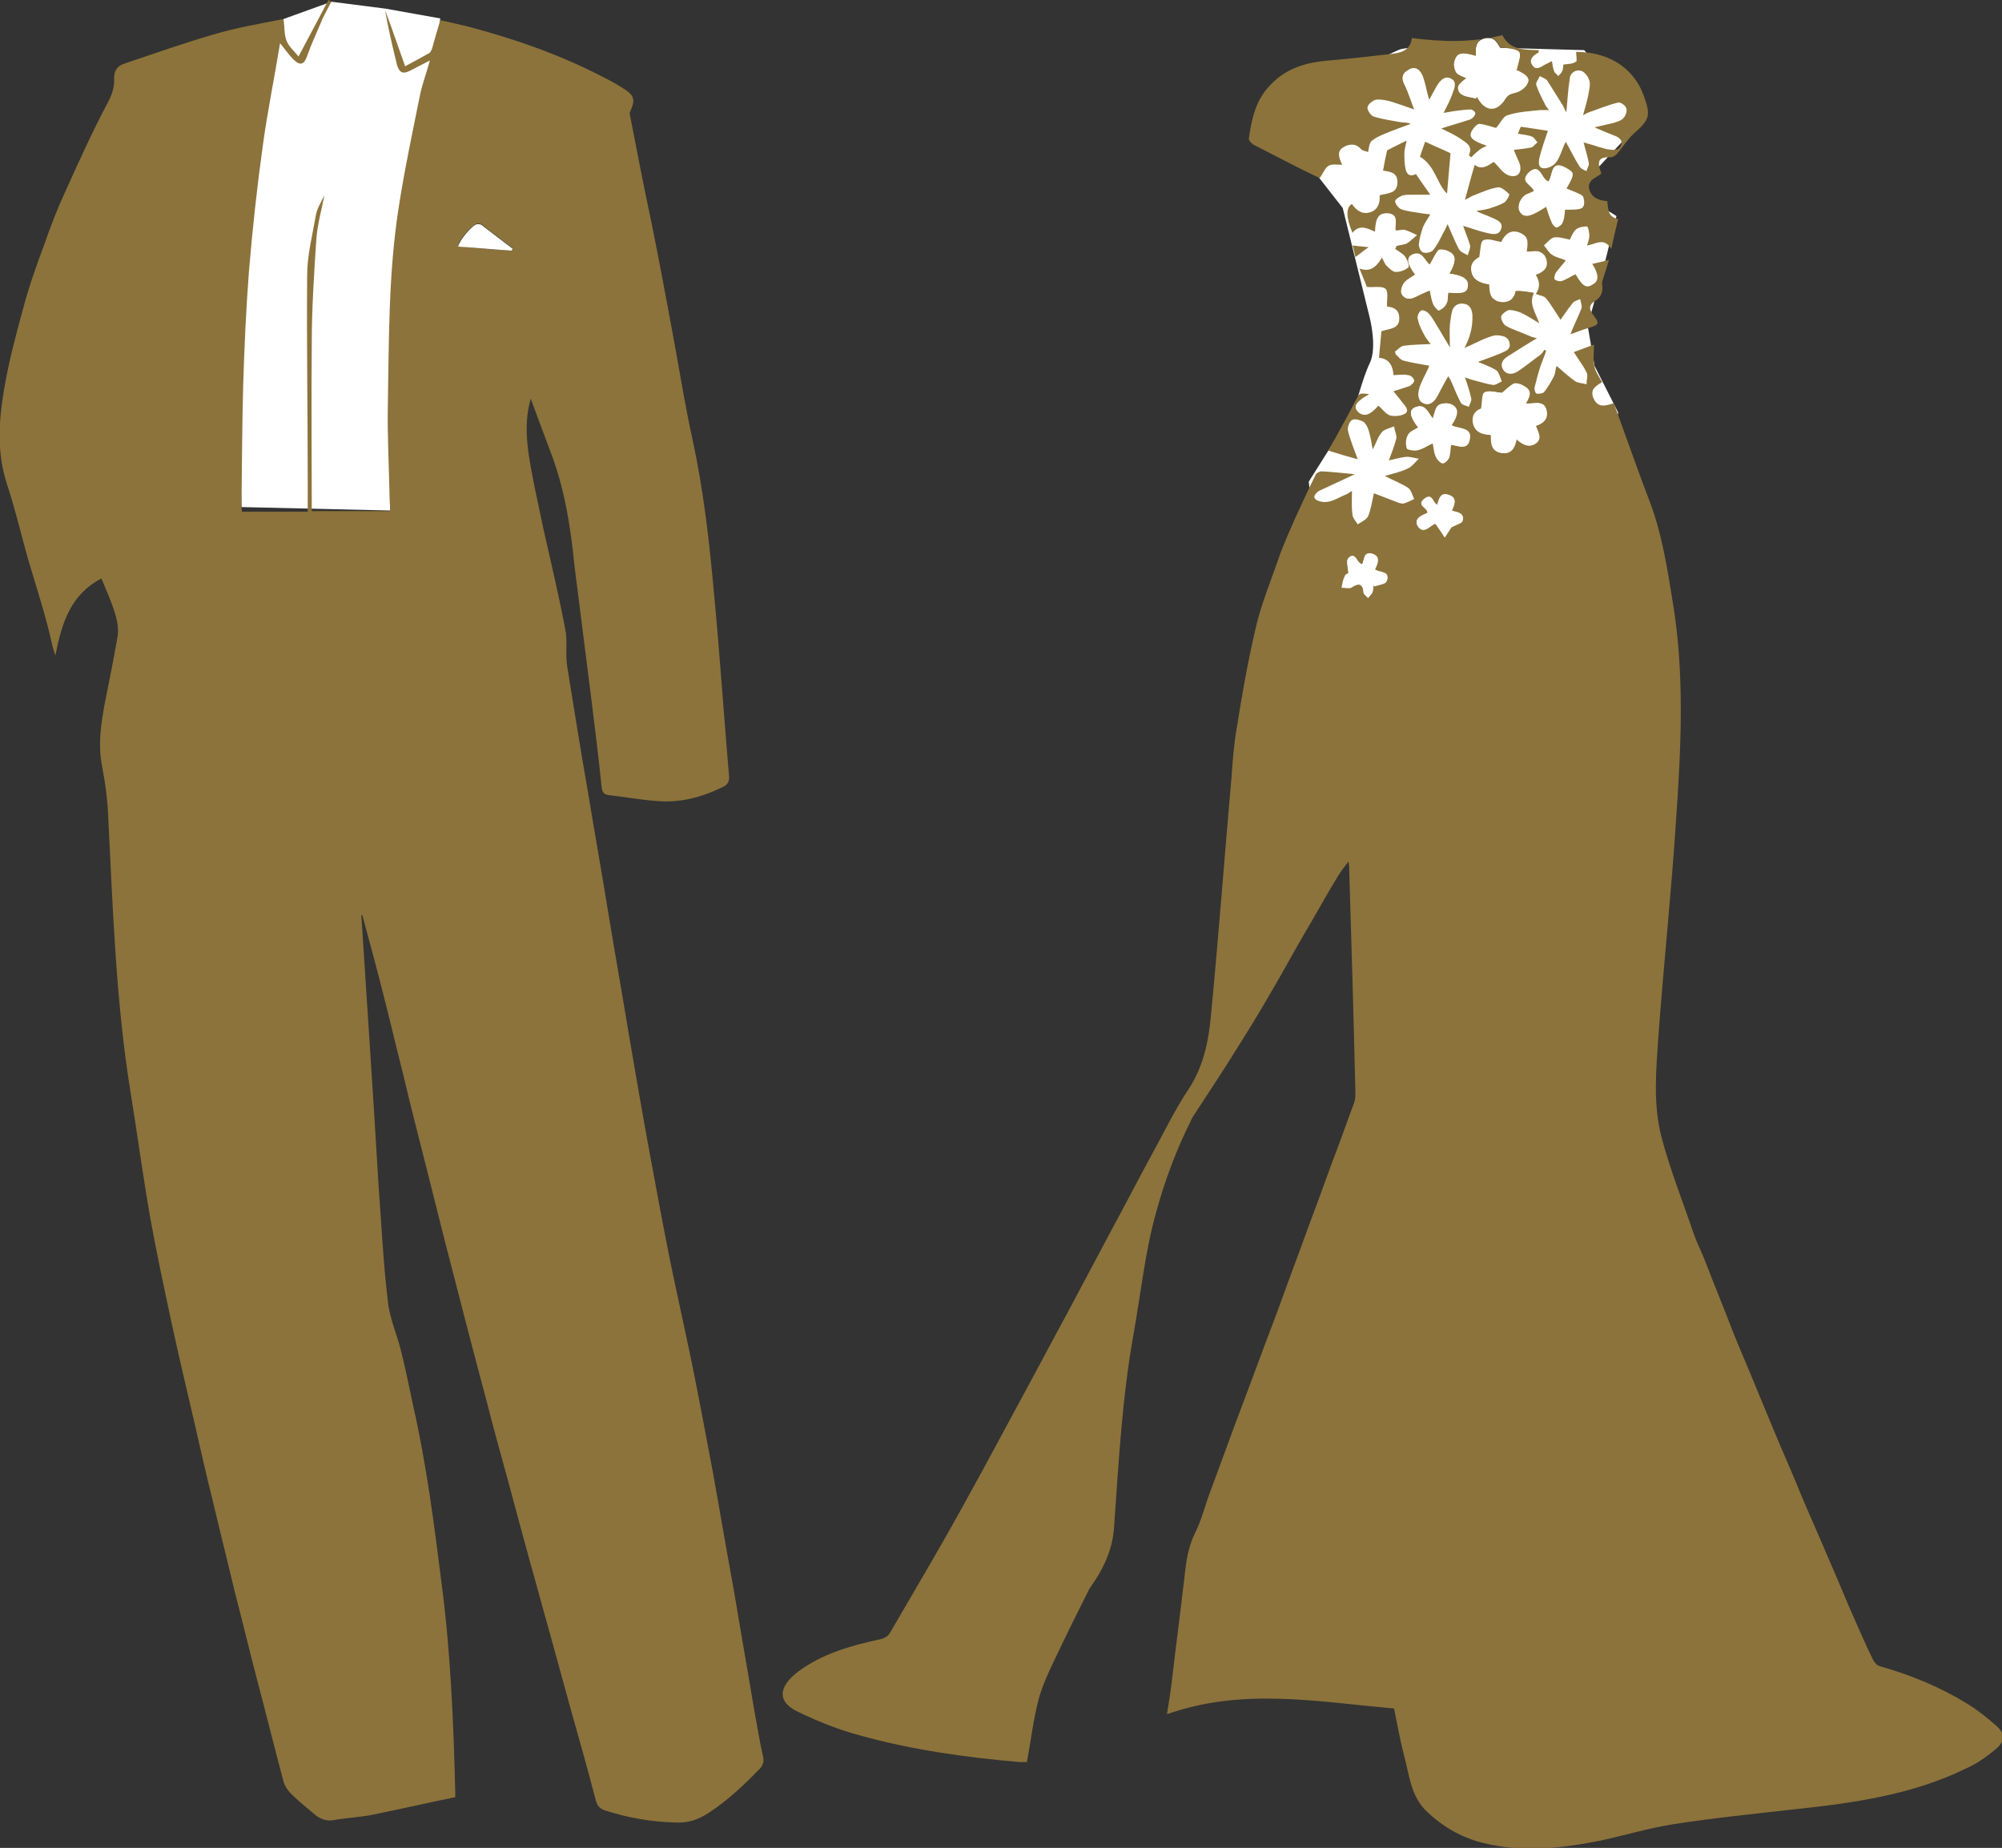 <?xml version="1.0" encoding="utf-8"?>
<!-- Generator: Adobe Illustrator 28.0.0, SVG Export Plug-In . SVG Version: 6.00 Build 0)  -->
<svg version="1.1" id="Capa_1" xmlns="http://www.w3.org/2000/svg" xmlns:xlink="http://www.w3.org/1999/xlink" x="0px" y="0px"
	 viewBox="0 0 347.4 320.7" style="enable-background:new 0 0 347.4 320.7;" xml:space="preserve">
<rect x="0" y="0" width="347.4" height="320.7" fill="#333333" stroke="none"/>
<style type="text/css">
	.st0{fill:#FFFFFF;}
	.st1{fill:#8C733B;}
</style>
<path class="st0" d="M228.7,30.6l4.3,5.5l4.7,19.1c0,0,1.3,5.1,0,7.8s-2.6,7.9-2.6,7.9l-8,12.7c0,0,2.1,18.1,2.8,20
	s16.6,10.1,16.6,10.1s27.7-15.6,28.5-17.7s5.8-24.4,5.8-24.4l-4.1-8.1l-1.2-7l2.4-8.6l2.6-10.4l-5.9-3.7l2.8-4.8l7.8-8.4L274.9,8.7
	l-14.5-0.4c0,0-14.8-0.4-17.2,0.2s-18.9,10.3-18.9,10.3"/>
<polyline class="st0" points="49.2,3.3 57.5,0.3 66.9,1.5 76.4,3.2 67.7,88.6 41.9,88 40.9,42.6 "/>
<g>
	<path class="st1" d="M62.7,158.8c0.7,10.8,1.4,21.6,2.1,32.4c0.3,4.9,0.6,9.8,0.9,14.7c0.5,6.6,0.8,13.3,1.6,19.9
		c0.3,3,1.6,5.8,2.3,8.7c0.8,3.1,1.4,6.3,2.1,9.5c2.3,10.1,3.6,20.3,4.9,30.6c1.6,12.1,2.1,24.3,2.4,36.5c0,0.1,0,0.3,0,0.8
		c-4.9,1-9.7,2.1-14.6,3.1c-2.2,0.4-4.4,0.5-6.6,0.9c-1.3,0.2-2.4-0.3-3.3-1.1c-1.3-1.1-2.7-2.2-4-3.5c-0.6-0.6-1.1-1.4-1.3-2.1
		c-1.6-6-3.1-12.1-4.7-18.1c-1.3-5-2.5-10-3.8-15c-1.2-5.1-2.5-10.2-3.7-15.3c-1.2-4.8-2.3-9.7-3.4-14.5c-1.3-5.5-2.6-11.1-3.8-16.6
		c-1.3-6.1-2.6-12.1-3.7-18.2c-1.3-7.4-2.3-14.9-3.5-22.3c-2.5-15.6-3-31.3-3.8-47c-0.1-3.1-0.5-6.2-1.1-9.3
		c-0.7-3.6-0.2-7,0.4-10.4c0.8-4,1.6-8,2.3-12c0.2-1.2,0-2.6-0.4-3.9c-0.6-2.1-1.5-4-2.4-6.2c-5.4,2.8-6.9,7.8-8,13.4
		c-0.2-0.8-0.4-1.2-0.5-1.7C8,107,6.3,101.9,4.8,96.8c-1.2-4.3-2.2-8.6-3.6-12.8c-1.8-5.5-1.4-11-0.5-16.4c0.8-4.7,2-9.3,3.3-14
		c1-3.8,2.3-7.5,3.7-11.2c1.1-3.2,2.3-6.3,3.7-9.3C13.7,28,16,22.9,18.6,18c0.8-1.5,1.3-2.8,1.2-4.4c0-1.4,0.6-2.2,1.9-2.6
		C26.8,9.3,31.8,7.5,37,6c4-1.2,8.2-1.9,12.2-2.7c0.2,1.4,0.1,2.7,0.5,3.7c0.4,1.1,1.4,1.9,2.1,2.8C53.6,6.4,55.3,3.2,57,0
		c0.2,0.1,0.3,0.2,0.5,0.3c-0.3,0.6-0.6,1.1-0.9,1.7c-0.3,0.6-0.7,1.3-0.9,1.9c-0.8,1.9-1.7,3.8-2.4,5.8c-0.5,1.5-1.2,1.8-2.4,0.6
		c-0.8-0.8-1.4-1.7-2.3-2.8c-1,6.1-2.2,11.9-3,17.8c-1,7.2-1.8,14.5-2.4,21.8c-0.5,6.5-0.8,13.1-1,19.7C42,73.8,42,80.9,41.9,88.1
		c0,0.2,0.1,0.5,0.1,0.7h11.4c0-1.7,0-3.3,0-4.9c0-12-0.2-24-0.1-36.1c0-3.5,0.9-6.9,1.5-10.4c0.2-1.2,0.9-2.3,1.5-3.5
		c-0.5,2.5-1.2,5-1.4,7.5c-0.4,6.1-0.8,12.1-0.8,18.2c-0.1,9.6,0,19.3,0,29.1h13.6c0-0.9-0.1-1.7-0.1-2.5
		c-0.1-5.3-0.4-10.6-0.3-15.8c0.2-11.5,0.1-23.1,1.9-34.5c1-6.5,2.4-13,3.7-19.5c0.4-1.9,1.1-3.7,1.7-5.9c-1.4,0.7-2.5,1.3-3.5,1.8
		c-1.2,0.6-1.8,0.3-2.2-1c-0.8-3.2-1.5-6.3-2.1-9.6c1.2,3.2,2.3,6.4,3.5,9.8c1.5-0.8,2.8-1.5,4.2-2.3c0.3-0.2,0.5-0.8,0.6-1.2
		c0.4-1.4,0.8-2.9,1.3-4.5c1.7,0.4,3.2,0.7,4.8,1.1c8.3,2.2,16.3,5,23.9,9c1.2,0.6,2.4,1.3,3.6,2.1c1.3,0.9,1.5,1.8,0.8,3.3
		c-0.1,0.3-0.3,0.6-0.2,0.9c1.2,6.2,2.4,12.4,3.7,18.5c1.2,5.9,2.3,11.8,3.4,17.7c1.3,6.8,2.3,13.5,3.8,20.3
		c1.9,8.8,2.9,17.7,3.7,26.6c1,10.5,1.7,21.1,2.6,31.6c0.1,1-0.2,1.6-1.1,2c-3.7,1.8-7.5,2.8-11.6,2.4c-2.7-0.2-5.4-0.7-8.1-1
		c-0.9-0.1-1.2-0.5-1.3-1.4c-0.5-4.9-1.1-9.7-1.7-14.6c-1-7.9-2-15.8-3-23.7c-0.2-1.9-0.4-3.9-0.7-5.8c-0.7-5-1.8-9.9-3.7-14.7
		c-1.1-2.9-2.2-5.9-3.2-8.6c-1.5,5.1-0.3,10.3,0.7,15.5c0.5,2.4,1,4.8,1.5,7.1c1.3,5.8,2.7,11.6,3.8,17.5c0.4,2,0,4.2,0.3,6.2
		c1.2,7.5,2.4,15,3.7,22.4c1.1,6.7,2.3,13.4,3.4,20.2c1.2,7.3,2.5,14.6,3.7,21.9c1.2,7,2.4,14,3.7,21c1.1,6,2.2,11.9,3.4,17.9
		c1.2,5.8,2.5,11.6,3.7,17.4c1.3,6.4,2.5,12.8,3.7,19.2c1.2,6.6,2.3,13.2,3.5,19.7c1.2,7.2,2.5,14.5,3.7,21.7
		c0.5,2.6,0.9,5.3,1.5,7.9c0.3,1.1-0.2,1.9-0.9,2.5c-2.6,2.7-5.3,5.2-8.5,7.3c-1.8,1.2-3.6,1.8-5.7,1.7c-4.2-0.1-8.3-0.8-12.3-2.1
		c-0.9-0.3-1.3-0.7-1.6-1.7c-1.4-5.4-2.9-10.7-4.4-16c-1.2-4.4-2.4-8.7-3.6-13.1c-1.2-4.2-2.3-8.4-3.5-12.6
		c-1.2-4.4-2.4-8.8-3.6-13.3c-1.3-4.7-2.6-9.4-3.8-14.1c-1.1-4.1-2.2-8.3-3.3-12.5c-1.3-5-2.6-10.1-3.9-15.1
		c-1.2-4.8-2.4-9.5-3.6-14.3c-1.3-5.1-2.6-10.2-3.8-15.3c-1.1-4.3-2.1-8.6-3.2-12.9c-1.2-4.8-2.5-9.6-3.8-14.4
		C62.8,158.8,62.8,158.8,62.7,158.8L62.7,158.8z M88.8,43.5c0.1-0.1,0.2-0.2,0.2-0.4c-1.8-1.4-3.7-2.8-5.5-4.2
		c-0.2-0.1-0.4-0.1-0.7-0.1c-0.8,0.2-3.2,2.8-3.3,3.9C82.6,43.1,85.7,43.3,88.8,43.5L88.8,43.5z"/>
	<path class="st1" d="M266.2,50.8c-1,1.9,0.3,3.5,0.9,5.3c-1.1-0.7-2.1-1.3-3.1-1.8c-0.7-0.3-1.5-0.5-2.1-0.5
		c-0.5,0.1-1.3,0.7-1.4,1.1c-0.1,0.5,0.4,1.5,0.9,1.7c1.3,0.7,2.7,1.1,4,1.7c0.4,0.2,0.9,0.3,1.3,0.4c-1.7,1-3.4,2.1-5,3.1
		c-1,0.6-1.4,1.4-0.9,2.3c0.6,1,1.7,0.9,2.5,0.4c1.4-0.9,2.7-2,4.1-3c0.2-0.2,0.4-0.5,0.6-0.8c0.1,0.1,0.2,0.1,0.3,0.2
		c-0.3,0.9-0.7,1.8-1,2.7c-0.4,1.2-0.7,2.4-1,3.6c-0.1,0.3,0.1,1,0.3,1.1c0.4,0.1,1,0,1.3-0.2c0.7-0.9,1.3-1.9,1.8-2.9
		c0.2-0.5,0.2-1.1,0.4-1.7c1.1,0.9,2.1,1.9,3.3,2.7c0.5,0.3,1.3,0.3,1.9,0.5c0-0.7,0.3-1.5,0-2.1c-0.6-1.2-1.4-2.2-2.2-3.5
		c1.1-0.4,2.2-0.8,3.5-1.3c0,1.4-0.2,2.7,0.1,3.9c0.2,0.9,0.8,1.7,1.3,2.6c-0.8,0.6-2.2,1.1-1.5,2.8c0.8,1.8,2.1,1.3,3.5,0.9
		c0.3,0.7,0.5,1.2,0.7,1.8c1.9,5.2,3.7,10.4,5.7,15.6c2,5.4,2.9,11.1,3.8,16.7c2.2,12.9,1.5,25.9,0.6,38.8
		c-0.8,12.2-2.1,24.4-3,36.6c-0.4,5.9-1,12,0.5,17.8c1.5,5.7,3.7,11.2,5.6,16.8c0.5,1.5,1.2,2.8,1.8,4.3c1.7,4.4,3.5,8.8,5.2,13.2
		c1.2,3,2.5,5.9,3.7,8.9c1.1,2.7,2.3,5.5,3.4,8.2c1.2,2.9,2.5,5.8,3.7,8.7c1.2,3,2.5,5.9,3.8,8.9c1.1,2.6,2.3,5.3,3.4,7.9
		c1.2,2.9,2.4,5.7,3.7,8.6c0.8,1.8,1.6,3.6,2.5,5.4c0.2,0.4,0.7,0.9,1.2,1c5.3,1.5,10.4,3.6,15.1,6.5c1.8,1.1,3.4,2.4,5,3.8
		c1.4,1.2,1.6,2.5,0.2,3.8c-1.6,1.4-3.4,2.7-5.4,3.6c-9.4,4.6-19.5,6-29.8,7.1c-7,0.8-14.1,1.5-21.1,2.6c-4.4,0.7-8.6,2-12.9,2.9
		c-6.6,1.3-13.2,2-19.8,0.4c-3.8-0.9-7-2.7-9.9-5.4c-2.9-2.7-3.1-6.3-4-9.6c-0.7-2.7-1.2-5.4-1.8-8.4c-13-1.1-26.1-3.7-39.4,1
		c0.3-2,0.6-3.7,0.8-5.4c0.7-6,1.5-12.1,2.2-18.1c0.3-2.8,0.6-5.4,1.9-8c1.1-2.2,1.7-4.7,2.6-7.1c1.4-3.8,2.8-7.6,4.2-11.4
		c1.1-2.9,2.2-5.9,3.3-8.8c1.3-3.5,2.6-7,3.9-10.4c1-2.7,2-5.5,3-8.2c1.4-3.7,2.7-7.4,4.1-11.1c1.2-3.2,2.3-6.4,3.5-9.5
		c1-2.6,1.9-5.3,2.9-7.9c0.2-0.5,0.3-1.1,0.3-1.7c-0.3-13.3-0.7-26.5-1.1-39.8c0-0.1-0.1-0.3-0.1-0.6c-0.7,0.9-1.3,1.7-1.8,2.5
		c-1.6,2.6-3.1,5.3-4.6,7.9c-1.8,3-3.5,6.1-5.2,9.1c-2.3,4-4.6,8-7.1,11.9c-2.7,4.4-5.5,8.6-8.3,12.9c-0.1,0.2-0.3,0.5-0.4,0.8
		c-2.5,5-4.4,10.1-5.9,15.5c-2,7-2.7,14.2-4,21.4c-2,11.2-2.6,22.5-3.4,33.8c-0.3,3.8-1.9,7.1-4.1,10.2c-0.1,0.1-0.2,0.3-0.3,0.5
		c-1.9,3.8-3.8,7.6-5.6,11.4c-1.2,2.5-2.4,5-3.1,7.6c-0.9,3.5-1.3,7-2,10.8c-0.2,0-0.8,0-1.3,0c-9.3-0.8-18.6-2.1-27.6-4.6
		c-3.8-1-7.5-2.5-11-4.2c-3.4-1.7-3.3-4.2,0.2-6.9c4.2-3.1,9.1-4.5,14.2-5.6c0.9-0.2,1.5-0.6,1.9-1.4c3-5.2,6.1-10.4,9-15.5
		c2.4-4.2,4.7-8.4,7-12.6c2.5-4.6,5-9.3,7.5-13.9c2.4-4.4,4.7-8.8,7.1-13.2c2.5-4.7,5-9.4,7.5-14.1c2.4-4.4,4.7-8.9,7.1-13.3
		c2.1-3.8,4-7.8,6.4-11.4c2.8-4.2,3.6-8.9,4-13.6c1.3-13.5,2.3-27.1,3.5-40.6c0.2-2.8,0.4-5.7,0.9-8.5c0.9-5.7,1.9-11.4,3.2-17
		c0.9-4.1,2.5-8,3.9-12c0.9-2.7,2.1-5.3,3.2-7.8c1.1-2.4,2.2-4.8,3.4-7.2c0.1-0.3,0.7-0.6,1-0.6c1.9,0.1,3.8,0.3,5.8,0.5
		c-1.9,0.9-3.9,1.8-5.8,2.7c-0.2,0.1-0.5,0.2-0.7,0.4c-0.8,0.7-0.7,1.3,0.4,1.6c1.7,0.5,3.1-0.6,4.6-1.2c0.3-0.1,0.6-0.4,1-0.6
		c0,1.5-0.1,2.8,0.1,4.2c0.1,0.6,0.6,1.1,0.9,1.6c0.6-0.4,1.5-0.8,1.8-1.4c0.5-1.2,0.7-2.6,1-4c1.3,0.5,2.6,1,3.9,1.5
		c0.4,0.2,0.9,0.3,1.2,0.3c0.7-0.2,1.3-0.5,1.9-0.8c-0.3-0.6-0.5-1.5-1-1.9c-1.2-0.8-2.6-1.3-4.1-2.1c1.4-0.4,2.8-0.7,4-1.3
		c0.7-0.3,1.3-1.1,1.9-1.7c-0.8-0.1-1.6-0.4-2.3-0.3c-1,0.1-1.9,0.4-2.9,0.6c0.5-1.3,1-2.6,1.3-3.8c0.1-0.6-0.3-1.4-0.4-2.1
		c-0.7,0.3-1.7,0.5-2.1,1c-0.7,0.8-1,1.9-1.6,3c-0.2-1.2-0.4-2.3-0.7-3.3c-0.2-0.6-0.5-1.2-0.9-1.5c-0.6-0.3-1.5-0.6-2-0.3
		c-0.4,0.2-0.8,1.2-0.7,1.8c0.4,1.7,1.1,3.3,1.7,5c-1.5-0.4-3.2-0.9-5.1-1.5c0.9-1.6,1.8-3.2,2.6-4.7c0.8-1.4,1.5-2.8,2.2-4.1
		c0.6-1.2,0.6-1.2,2.3-1c-0.6,0.4-1.1,0.6-1.4,0.9c-0.6,0.5-1.4,1.1-0.7,2c0.6,0.8,1.6,0.9,2.4,0.3c0.5-0.3,0.9-0.8,1.3-1.2
		c0.7,0.6,1.2,1.4,2,1.7c0.8,0.2,1.9,0.1,2.6-0.3c0.8-0.5,0.1-1.3-0.4-1.9c-0.5-0.6-1-1.3-1.6-2c1-0.3,1.9-0.6,2.8-0.9
		c0.4-0.2,0.9-0.8,0.8-1c-0.1-0.4-0.6-0.9-1.1-0.9c-0.8-0.2-1.7,0-2.5,0c-0.1-1.9-1-2.9-2.5-3c0.1-1.5,0.3-3.1,0.4-4.6
		c1.3-0.5,3.3-0.3,3.1-2.5c-0.1-1.5-1.3-1.7-2.1-1.8c-0.1-1.1,0.3-2.6-0.3-3.1c-0.6-0.5-2-0.2-3.2-0.3c-0.3-0.7-0.7-1.8-1.3-3.2
		c1.7,0.6,2.8,0,3.9-1.9c0.4,0.7,0.5,1.2,0.9,1.5c0.4,0.4,1,1,1.5,1c0.8,0,1.6-0.3,2.2-0.8c0.2-0.2-0.2-1.4-0.6-1.9
		c-0.4-0.5-1.1-0.9-1.7-1.3c0.1-0.2,0.2-0.3,0.2-0.5c0.6-0.2,1.4-0.2,1.9-0.5c0.6-0.4,1.2-1,1.7-1.4c-0.7-0.3-1.4-0.7-2.1-0.9
		c-0.5-0.1-1,0.1-1.6,0.1c-0.2-1.1,0.7-2.9-1.5-3c-1.5,0-2,0.8-2.1,3.2c-1.4-0.6-2.7-1.3-3.9,0.2c-1.1-2.5-1.2-4.4-0.1-5
		c0.8,1.2,1.9,1.9,3.3,1.4c1.3-0.5,1.6-1.7,1.5-2.9c1.3-0.4,3.1-0.2,3.1-2.3c0-1.8-1.5-1.8-2.5-2c0.2-1.1,0.4-2.2,0.7-3.5
		c0.8-0.4,1.9-1,3.4-1.7c-0.2,0.9-0.4,1.6-0.4,2.2c0,0.9,0,1.8,0.2,2.7c0.2,1.1,0.9,1.4,1.8,0.9c0.8,1.2,1.6,2.3,2.5,3.6
		c-1.2,0-2.3,0-3.5,0c-0.5,0-1.1,0-1.5,0.2c-0.5,0.2-1.2,0.7-1.1,1c0.1,0.5,0.6,1.1,1,1.3c1.1,0.4,2.3,0.5,3.5,0.7
		c0.4,0.1,0.9,0.1,1.6,0.2c-0.5,0.9-1,1.5-1.3,2.3c-0.3,0.9-0.6,1.9-0.7,2.9c0,0.5,0.3,1.2,0.7,1.4c0.5,0.2,1.4,0,1.7-0.3
		c0.7-0.8,1.2-1.8,1.7-2.8c0.3-0.5,0.6-1.1,0.9-1.8c0.7,1.6,1.3,3.1,2,4.4c0.3,0.5,1,0.7,1.5,1c0.1-0.5,0.5-1.2,0.4-1.7
		c-0.3-1.1-0.8-2.2-1.2-3.4c1.4,0.4,2.7,0.9,4,1.2c0.9,0.2,2.2,0.6,2.6-0.7c0.4-1.2-0.9-1.6-1.8-2c-0.8-0.4-1.7-0.6-2.5-1.1
		c0.7-0.1,1.5-0.2,2.2-0.4c0.9-0.3,1.9-0.6,2.7-1.1c0.4-0.3,0.9-1.3,0.8-1.4c-0.5-0.5-1.3-1.2-1.9-1.2c-1.4,0.2-2.7,0.8-4,1.3
		c-0.6,0.2-1.2,0.6-1.8,0.9c0.6-2.1,1.1-4.1,1.7-6.1c1.2,1,2.4,0.1,3.3-0.5c0.9,0.8,1.5,1.9,2.5,2.3c1.6,0.6,2.5-0.4,2-2
		c-0.3-0.8-0.7-1.5-1-2.4c1-0.1,2-0.2,3-0.4c0.4-0.1,0.7-0.6,1.1-0.9c-0.4-0.4-0.6-0.9-1-1c-0.7-0.3-1.5-0.3-2.4-0.5
		c0.2-0.5,0.3-0.8,0.5-1.2c1.6,0.2,3.2,0.5,4.7,0.7c-0.5,1.5-1,2.9-1.4,4.4c-0.2,0.8-0.4,2,0.6,2.1c0.7,0.1,1.8-0.4,2.2-1
		c0.7-0.9,1-2.1,1.5-3.2c0.1-0.2,0.2-0.3,0.2-0.4c0.8,1.4,1.5,2.9,2.4,4.3c0.2,0.4,0.8,0.6,1.2,0.8c0.1-0.5,0.5-1,0.4-1.4
		c-0.2-1.2-0.6-2.3-0.9-3.6c0.9,0.3,1.8,0.5,2.6,0.8c0.5,0.1,1,0.3,1.5,0.4c0.9,0.1,2,0.4,2.4-0.7c0.4-1.1-0.7-1.5-1.5-1.8
		c-1-0.4-2-0.8-3.1-1.3c1.2-0.3,2.3-0.5,3.4-0.8c0.6-0.2,1.3-0.4,1.6-0.8c0.4-0.4,0.7-1.2,0.5-1.7c-0.1-0.5-1-1.1-1.4-1
		c-1.7,0.4-3.4,1.1-5.1,1.7c-0.3,0.1-0.6,0.3-1,0.5c0.4-1.5,0.8-2.7,1-4c0.1-0.6,0.3-1.4,0.1-2c-0.2-0.7-0.8-1.5-1.4-1.7
		c-0.9-0.3-1.9,0.3-2,1.3c-0.3,1.9-0.4,3.9-0.6,5.9c-0.2-0.3-0.4-0.8-0.6-1.2c-0.9-1.4-1.8-2.9-2.7-4.3c-0.3-0.4-0.8-0.5-1.3-0.8
		c-0.2,0.5-0.8,1.2-0.6,1.6c0.4,1.2,1,2.3,1.6,3.5c0.1,0.2,0.3,0.4,0.6,0.8c-0.6,0-1.1,0-1.5,0c-1.9,0.2-3.9,0.3-5.7,0.9
		c-0.8,0.2-1.3,1.5-2,2.2c-0.8-0.2-1.8-0.6-2.9-0.7c-0.4,0-1,0.7-1.3,1.2c-0.6,1.1,0,1.7,2.6,2.6c-0.6,0.3-1.1,0.5-1.5,0.9
		c-0.4,0.3-0.8,0.7-1.2,1.1c-0.1-0.1-0.4-0.3-0.4-0.4c0.7-1.5-0.4-2.1-1.3-2.7c-1.1-0.8-2.3-1.3-3.5-1.9c1.5-0.5,3-0.9,4.5-1.4
		c0.4-0.1,0.7-0.2,1-0.5c0.2-0.2,0.5-0.6,0.4-0.8c-0.1-0.3-0.5-0.6-0.8-0.6c-1,0-2,0.2-3,0.3c-0.6,0.1-1.1,0.2-1.7,0.3
		c0.6-1.2,1.2-2.3,1.6-3.5c0.3-0.8,0.8-2-0.4-2.5c-1-0.5-1.8,0.4-2.3,1.2c-0.5,0.8-0.9,1.7-1.4,2.5c-0.4-1.3-0.6-2.6-1-3.8
		c-0.5-1.5-1.4-2-2.4-1.5c-1.2,0.6-1.6,1.4-0.8,2.9c0.6,1.2,1,2.6,1.6,4.1c-1.4-0.5-2.8-1-4.1-1.4c-0.8-0.2-1.7-0.4-2.5-0.3
		c-0.6,0.1-1.4,0.8-1.5,1.3c-0.1,0.4,0.5,1.4,1,1.6c1.5,0.5,3.1,0.7,4.7,1c0.6,0.1,1.2,0,1.8,0.3c-1.6,0.6-3.1,1.1-4.7,1.8
		c-0.7,0.3-1.4,0.6-2,1.1c-0.3,0.2-0.4,0.6-0.5,0.9c-0.1,0.4-0.1,0.7-0.2,1.1c-0.4-0.2-0.9-0.2-1.2-0.5c-0.7-0.8-1.5-1-2.6-0.6
		c-1.4,0.6-1.6,1.4-0.7,3.3c-0.8,0-1.8-0.2-2.4,0.2c-0.6,0.4-0.9,1.3-1.5,2.1c-1.1-0.5-2.5-1.2-3.9-1.9c-2.5-1.3-5.1-2.6-7.6-3.9
		c-0.3-0.2-0.8-0.7-0.8-1c0.5-3.5,1.2-6.8,3.8-9.4c2.7-2.9,6.3-3.9,10.1-4.2c3.5-0.3,7-0.7,10.5-1.1c1.7-0.2,3.6-0.4,3.9-2.8
		c5.3,0.7,10.5,0.8,15.7-0.5c1.4,2.7,3.9,2.5,6.3,2.6c0,0.2,0,0.3,0,0.4c-0.9,0.5-1.8,1.2-1.1,2.2c0.7,1.1,1.6,0.2,2.4-0.2
		c0.3-0.1,0.6-0.3,1-0.5c0.1,0.7,0.2,1.3,0.4,1.8c0.1,0.3,0.5,0.5,0.7,0.8c0.3-0.3,0.6-0.6,0.7-0.9c0.2-0.4,0.1-0.8,0.2-1.1
		c0.8-0.1,1.6-0.1,2.2-0.5c0.2-0.1,0-1.1,0-1.7c5.2,0,9.8,2.4,11.7,7.5c0,0.1,0.1,0.2,0.1,0.3c1.2,3.3,0.9,4-1.8,6.4
		c-1.1,1-1.9,2.3-2.9,3.5c-0.3,0.3-0.7,0.6-1.1,0.6c-1.9-0.1-2.4,0.5-1.8,2.3c0.1,0.2,0.1,0.4,0.2,0.5c-0.9,0.8-2.6,1.1-2.1,2.8
		c0.4,1.4,1.6,1.9,3.1,2c0.2,1.2,0,2.8,1.9,3.1c-0.4,1.7-0.8,3.3-1.2,5.2c-1.3-2.1-2.7-0.8-4.2-0.6c0.2-0.6,0.4-1.2,0.4-1.7
		c0-0.5-0.2-1.5-0.4-1.6c-0.6,0-1.4,0.1-1.9,0.5c-0.5,0.4-0.8,1.2-1.1,1.8c-0.8-0.2-1.8-0.5-2.7-0.4c-0.6,0.1-1.2,0.9-1.8,1.4
		c0.5,0.5,0.8,1.2,1.4,1.6c0.7,0.5,1.6,0.6,2.4,1c-0.6,0.8-1.2,1.4-1.7,2.1c-0.2,0.3-0.4,1.1-0.2,1.2c0.4,0.3,1,0.4,1.4,0.2
		c0.8-0.3,1.5-0.8,2.2-1.1c1.3,2.2,1.9,2.5,3.1,1.7c1-0.6,0.9-1.8-0.2-3.5c0.9-0.2,1.8-0.4,2.9-0.7c-0.3,1.1-0.7,2.2-1,3.2
		c-0.1,0.3-0.2,0.6-0.2,0.9c0.2,1.3,0,2.3-1.3,3.1c-1,0.6-1,1.4-0.2,2.4c1.1,1.4,1,1.7-0.8,2.2c-1.1,0.3-2.2,0.8-3.2,1.1
		c0.6-1.5,1.3-2.9,1.9-4.4c0.2-0.5-0.1-1.1-0.2-1.7c-0.4,0.2-1,0.3-1.3,0.7c-0.8,1-1.5,2-2.1,2.9c-0.8-1.2-1.6-2.6-2.5-3.7
		c-0.4-0.5-1.2-0.5-1.8-0.8c0.8-1.1,0.7-2.2,0-3.3c1.4-0.5,2.3-1.3,1.8-2.8c-0.6-1.8-2.2-0.8-3.4-1.1c0.4-2.2,0.1-2.9-1.1-3.3
		c-1.4-0.4-2.3,0.2-3,1.7c-1.1-0.1-2.3-0.6-3.1-0.3c-0.5,0.2-0.4,1.7-0.7,2.9c-0.7,0.3-1.6,1-1.4,2.4c0.3,1.7,1.6,2,3.1,2.2
		c0.1,1.3,0,2.8,1.7,3c1.6,0.2,2.4-0.7,2.6-1.9C264.1,50.4,265.2,50.6,266.2,50.8L266.2,50.8z M256.4,62.8c1.6-0.6,3.3-1.1,4.9-1.9
		c1-0.5,0.9-1.8-0.2-2.2c-0.6-0.2-1.4-0.3-2-0.1c-1.4,0.5-2.7,1.2-4,1.7c-0.3,0.1-0.6,0.3-1.2,0.5c1.2-2.1,1.7-4.1,1.6-6.2
		c-0.1-0.9-0.4-1.5-1.5-1.6c-1-0.1-1.6,0.3-1.9,1.2c-0.2,0.8-0.4,1.6-0.4,2.4c-0.1,1.2,0,2.4,0,4c-0.8-1.3-1.4-2.2-1.9-3.2
		c-0.6-0.9-1-1.8-1.7-2.6c-0.3-0.4-1.1-0.7-1.4-0.6c-0.4,0.2-0.7,1-0.6,1.4c0.2,1,0.7,1.9,1.2,2.8c0.3,0.5,0.7,1,1.2,1.6
		c-1.8,0.1-3.3,0.1-4.8,0.3c-0.6,0.1-1.1,0.7-1.6,1.1c0.5,0.4,0.9,1.1,1.5,1.2c1.5,0.4,3,0.6,4.6,0.9c-0.1,0.3-0.2,0.5-0.3,0.8
		c-0.5,1.1-1.1,2.2-1.5,3.3c-0.2,0.8-0.5,1.9,0.6,2.4c1.1,0.5,1.9-0.3,2.4-1.2c0.6-1.1,1.2-2.3,1.9-3.5c0.1,0.2,0.3,0.4,0.4,0.6
		c0.6,1.3,1.1,2.7,1.8,4c0.2,0.4,0.9,0.5,1.4,0.7c0.1-0.5,0.5-1,0.4-1.4c-0.3-1.2-0.7-2.4-1.1-3.7c0.4,0.1,0.8,0.3,1.2,0.4
		c1.2,0.3,2.4,0.7,3.6,0.9c0.5,0.1,1.1-0.4,1.6-0.6c-0.3-0.6-0.4-1.3-0.8-1.6C258.6,63.7,257.4,63.3,256.4,62.8L256.4,62.8z
		 M256.1,17.1l0.2-0.4c1.3,2.6,3.4,2.8,4.9,0.4c0.5-0.8,1-0.9,1.8-1.1c0.8-0.2,1.8-0.9,2.1-1.7c0.4-1-0.7-1.5-1.4-1.9
		c-0.3-0.2-0.6-0.2-0.9-0.4c0.1,0,0.3,0,0.4,0c0.2-1,0.8-2.5,0.4-3c-0.6-0.6-2-0.6-3.3-0.8c-0.6-1.4-1.3-1.8-2.7-1.6
		c-1.8,0.4-1.4,1.9-1.5,3.1c-2.4-0.7-3.3-0.6-3.7,0.9c-0.2,0.6,0,1.4,0.3,1.9c0.4,0.5,1.1,0.7,1.8,1c-0.8,0.7-2.1,1.4-1.2,2.5
		C253.8,16.8,255.1,16.8,256.1,17.1L256.1,17.1z M266.5,73.9c1.3-0.4,2.1-1.2,1.8-2.6c-0.5-2.1-2.3-1.1-3.6-1.3
		c1-1.6,0.8-2.4-0.5-3.1c-0.5-0.2-1.2-0.5-1.6-0.3c-0.8,0.5-1.5,1.2-2,1.6c-1.1-0.1-2.3-0.5-3-0.1c-0.5,0.2-0.4,1.7-0.6,2.8
		c-0.9,0.3-1.7,1.1-1.4,2.6c0.4,1.6,1.7,1.8,3.1,2c0,1.4,0,2.8,1.8,3.1c1.7,0.2,2.3-0.9,2.6-2.4c1.1,1,2.2,1.6,3.4,0.7
		C267.7,76.1,266.9,75,266.5,73.9L266.5,73.9z M251.5,47.5c1.3-2.3,1.2-3.4-0.4-4c-0.4-0.2-1.3-0.3-1.5-0.1c-0.6,0.7-1,1.7-1.5,2.5
		c-0.9-0.6-1.3-2.6-3.1-1.7c-1,0.5-0.7,1.6,0.6,3.4c-0.6,0.5-1.4,0.8-1.9,1.4c-0.4,0.5-0.7,1.4-0.5,1.9c0.4,0.9,1.3,1.1,2.3,0.6
		c0.8-0.4,1.7-0.8,2.6-1.2c0.2,0.8,0.3,1.7,0.6,2.4c0.2,0.5,0.9,1.1,1,1.1c0.5-0.2,1.1-0.7,1.3-1.2c0.3-0.6,0.2-1.3,0.3-1.9
		c2.5,0.3,3.3,0,3.4-1.1C254.8,48.4,253.8,47.8,251.5,47.5L251.5,47.5z M246.1,74.2c-0.7,0.4-1.5,0.7-1.8,1.3
		c-0.4,0.7-0.4,1.6-0.2,2.3c0.1,0.3,1.3,0.4,1.9,0.3c0.9-0.2,1.7-0.8,2.6-1.2c0.2,0.9,0.2,1.7,0.6,2.5c0.2,0.4,0.8,1,1.1,1
		c0.4,0,1-0.6,1.1-1c0.2-0.7,0.2-1.5,0.3-2.2c1.2,0.1,2.8,1,3.2-0.7c0.6-2.4-1.9-2-3.1-2.7c1.3-1.9,1.2-3.2-0.2-3.7
		c-0.6-0.2-1.7-0.1-2.1,0.3c-0.5,0.5-0.6,1.4-0.9,2.3c-0.8-1.1-1.3-2.7-3.1-2C244.4,71.2,244.7,72.4,246.1,74.2L246.1,74.2z
		 M268.7,31.5c-1.3-0.4-1.3-3.3-3.4-1.5c-1.8,1.6,0.7,2.1,0.9,3.3c-0.5,0.2-1,0.3-1.4,0.6c-1,0.5-1.6,1.9-1.1,2.8
		c0.6,1.1,1.6,0.8,2.5,0.4c0.7-0.3,1.4-0.8,2.1-1.2c0.3,1,0.6,1.9,1,2.8c0.1,0.3,0.6,0.8,0.8,0.8c0.4-0.1,0.9-0.5,1-0.8
		c0.2-0.7,0.3-1.5,0.4-2.3c2.9,0,3.3-0.1,3.3-1.1c0-0.4-0.1-1-0.4-1.2c-0.9-0.5-1.8-0.8-2.7-1.2c1.5-2.6,1.5-2.6-0.1-3.6
		C269,27.6,269.5,30.6,268.7,31.5L268.7,31.5z M249.1,90.9c0.6,0.9,1.1,1.6,1.6,2.4c0.5-0.7,0.9-1.4,1.2-1.8
		c0.8-0.4,1.8-0.7,1.9-1.1c0.4-1.4-1-1.4-1.9-1.7c0.8-1.6,0.7-2.3-0.4-2.7c-1.6-0.6-1.8,0.7-2.1,1.7c-0.8-0.4-0.9-2.1-2.2-1.1
		c-1.6,1.2,0.7,1.5,0.5,2.5c-1,0.4-2.4,0.9-1.7,2.2C247.1,93,248.3,90.9,249.1,90.9L249.1,90.9z M234,99.5c0,0-0.5,0.1-0.6,0.4
		c-0.2,0.6-0.3,1.3-0.5,1.9c0.6,0,1.3,0.3,1.7,0c1.3-0.8,1.9-0.6,2.1,0.9c0,0.3,0.5,0.6,0.8,0.9c0.2-0.3,0.6-0.6,0.7-0.9
		c0.1-0.4,0.1-0.9,0.2-1.4c0.1,0.1,0.1,0.2,0.2,0.3c0.7-0.3,2-0.4,2.1-0.9c0.5-1.7-1.4-1.3-2.1-1.9c0.8-1.5,0.7-2.3-0.4-2.7
		c-1.7-0.5-1.4,1.1-1.8,1.8c-1-0.1-1.1-2.3-2.4-1.1C233.6,97.2,233.9,98.4,234,99.5L234,99.5z"/>
	<path class="st1" d="M246.4,27.2c0.3-0.9,0.6-1.8,0.9-2.6c1.7,0.8,3.2,1.4,4.4,2c-0.2,2.4-0.4,4.7-0.6,7
		C249.3,31.9,249.1,28.8,246.4,27.2L246.4,27.2z"/>
	<path class="st1" d="M235.2,44.6c-0.2-0.8-0.3-1.4-0.5-2c0.9,0.1,1.7,0.2,2.8,0.3C236.7,43.4,236.1,44,235.2,44.6L235.2,44.6z"/>
	<path class="st0" d="M88.8,43.5c-3.1-0.2-6.2-0.5-9.3-0.7c0.2-1.1,2.5-3.8,3.3-3.9c0.2,0,0.5,0,0.7,0.1c1.8,1.4,3.7,2.8,5.5,4.2
		C88.9,43.3,88.8,43.4,88.8,43.5L88.8,43.5z"/>
	<path class="st0" d="M256.4,62.8c1,0.4,2.2,0.8,3.3,1.5c0.4,0.3,0.5,1.1,0.8,1.6c-0.5,0.2-1.1,0.7-1.6,0.6
		c-1.2-0.2-2.4-0.6-3.6-0.9c-0.4-0.1-0.9-0.3-1.2-0.4c0.4,1.3,0.9,2.5,1.1,3.7c0.1,0.4-0.2,0.9-0.4,1.4c-0.5-0.2-1.2-0.3-1.4-0.7
		c-0.7-1.3-1.2-2.7-1.8-4c-0.1-0.2-0.2-0.4-0.4-0.6c-0.6,1.2-1.3,2.4-1.9,3.5c-0.5,0.9-1.3,1.7-2.4,1.2c-1.1-0.5-0.8-1.6-0.6-2.4
		c0.4-1.2,1-2.2,1.5-3.3c0.1-0.2,0.2-0.5,0.3-0.8c-1.6-0.3-3.1-0.5-4.6-0.9c-0.6-0.2-1-0.8-1.5-1.2c0.5-0.4,1-1,1.6-1.1
		c1.5-0.2,3-0.2,4.8-0.3c-0.4-0.6-0.9-1-1.2-1.6c-0.5-0.9-0.9-1.8-1.2-2.8c-0.1-0.4,0.2-1.2,0.6-1.4c0.3-0.2,1.1,0.2,1.4,0.6
		c0.7,0.8,1.1,1.7,1.7,2.6c0.6,1,1.2,2,1.9,3.2c0-1.5-0.1-2.7,0-4c0.1-0.8,0.2-1.6,0.4-2.4c0.3-0.8,0.9-1.3,1.9-1.2
		c1,0.1,1.4,0.7,1.5,1.6c0.1,2.1-0.3,4.1-1.6,6.2c0.6-0.2,0.9-0.4,1.2-0.5c1.3-0.6,2.6-1.3,4-1.7c0.6-0.2,1.4-0.1,2,0.1
		c1.1,0.4,1.3,1.8,0.2,2.2C259.7,61.7,258,62.2,256.4,62.8L256.4,62.8z"/>
	<path class="st0" d="M256.1,17.1c-0.9-0.3-2.2-0.3-2.8-1c-0.8-1.1,0.4-1.8,1.2-2.5c-0.6-0.3-1.4-0.5-1.8-1
		c-0.3-0.5-0.5-1.4-0.3-1.9c0.4-1.4,1.3-1.6,3.7-0.9c0.1-1.2-0.3-2.7,1.5-3.1c1.4-0.3,2,0.2,2.7,1.6c1.3,0.3,2.7,0.2,3.3,0.8
		c0.4,0.5-0.2,1.9-0.4,3c-0.1,0-0.3,0-0.4,0c0.3,0.1,0.6,0.2,0.9,0.4c0.8,0.4,1.9,1,1.4,1.9c-0.3,0.8-1.3,1.5-2.1,1.7
		c-0.8,0.2-1.3,0.3-1.8,1.1c-1.5,2.4-3.6,2.2-4.9-0.4L256.1,17.1L256.1,17.1z"/>
	<path class="st0" d="M266.5,73.9c0.4,1.1,1.1,2.2,0.1,3c-1.2,0.9-2.3,0.2-3.4-0.7c-0.3,1.5-0.9,2.7-2.6,2.4
		c-1.8-0.2-1.8-1.7-1.8-3.1c-1.4-0.1-2.8-0.3-3.1-2c-0.3-1.4,0.5-2.2,1.4-2.6c0.2-1.2,0.1-2.6,0.6-2.8c0.8-0.4,1.9,0,3,0.1
		c0.5-0.4,1.1-1.2,2-1.6c0.4-0.2,1.1,0,1.6,0.3c1.4,0.7,1.5,1.5,0.5,3.1c1.3,0.3,3.2-0.8,3.6,1.3C268.7,72.7,267.8,73.5,266.5,73.9
		L266.5,73.9z"/>
	<path class="st0" d="M266.2,50.8c-1.1-0.2-2.2-0.3-3.5-0.5c-0.2,1.2-1,2.2-2.6,1.9c-1.7-0.2-1.6-1.7-1.7-3
		c-1.5-0.2-2.8-0.4-3.1-2.2c-0.2-1.4,0.7-2,1.4-2.4c0.2-1.2,0.2-2.7,0.7-2.9c0.8-0.4,2,0.1,3.1,0.3c0.7-1.5,1.7-2.1,3-1.7
		c1.2,0.4,1.5,1.1,1.1,3.3c1.2,0.3,2.8-0.7,3.4,1.1c0.5,1.5-0.4,2.3-1.8,2.8C266.8,48.6,267,49.7,266.2,50.8L266.2,50.8L266.2,50.8z
		"/>
	<path class="st0" d="M251.5,47.5c2.4,0.3,3.4,1,3.2,2.2c-0.1,1.1-0.8,1.3-3.4,1.1c-0.1,0.6,0,1.4-0.3,1.9c-0.2,0.5-0.8,1-1.3,1.2
		c-0.1,0.1-0.8-0.6-1-1.1c-0.3-0.7-0.4-1.5-0.6-2.4c-0.9,0.4-1.8,0.8-2.6,1.2c-1,0.5-1.9,0.2-2.3-0.6c-0.2-0.5,0.1-1.4,0.5-1.9
		c0.5-0.6,1.3-1,1.9-1.4c-1.4-1.8-1.6-2.9-0.6-3.4c1.7-0.9,2.2,1,3.1,1.7c0.5-0.9,0.9-1.8,1.5-2.5c0.2-0.2,1-0.1,1.5,0.1
		C252.7,44.1,252.8,45.1,251.5,47.5L251.5,47.5z"/>
	<path class="st0" d="M246.1,74.2c-1.4-1.8-1.7-3-0.5-3.5c1.7-0.8,2.2,0.9,3.1,2c0.3-0.8,0.4-1.8,0.9-2.3c0.4-0.4,1.5-0.5,2.1-0.3
		c1.5,0.6,1.5,1.8,0.2,3.7c1.2,0.7,3.8,0.2,3.1,2.7c-0.4,1.7-2.1,0.7-3.2,0.7c-0.1,0.7-0.1,1.5-0.3,2.2c-0.2,0.4-0.7,1-1.1,1
		c-0.4,0-0.9-0.5-1.1-1c-0.3-0.8-0.4-1.6-0.6-2.5c-0.9,0.4-1.7,1-2.6,1.2c-0.6,0.2-1.9,0-1.9-0.3c-0.2-0.7-0.1-1.7,0.2-2.3
		C244.6,74.9,245.5,74.6,246.1,74.2L246.1,74.2z"/>
	<path class="st0" d="M268.7,31.5c0.8-1,0.3-3.9,3-2.4c1.6,0.9,1.6,1,0.1,3.6c0.9,0.4,1.9,0.7,2.7,1.2c0.3,0.2,0.4,0.8,0.4,1.2
		c0,1-0.4,1.2-3.3,1.1c-0.1,0.8-0.1,1.6-0.4,2.3c-0.1,0.4-0.6,0.7-1,0.8c-0.2,0-0.7-0.5-0.8-0.8c-0.4-0.9-0.6-1.8-1-2.8
		c-0.8,0.4-1.4,0.9-2.1,1.2c-0.9,0.4-1.9,0.7-2.5-0.4c-0.5-0.9,0-2.2,1.1-2.8c0.5-0.2,1-0.4,1.4-0.6c-0.2-1.2-2.7-1.7-0.9-3.3
		C267.4,28.2,267.4,31.2,268.7,31.5L268.7,31.5z"/>
	<path class="st0" d="M249.1,90.9c-0.8,0.1-2,2.1-3.1,0.3c-0.7-1.2,0.7-1.8,1.7-2.2c0.2-0.9-2.1-1.3-0.5-2.5c1.4-1,1.4,0.7,2.2,1.1
		c0.3-1,0.5-2.3,2.1-1.7c1.1,0.4,1.1,1.2,0.4,2.7c0.9,0.3,2.2,0.3,1.9,1.7c-0.1,0.5-1.1,0.7-1.9,1.1c-0.3,0.4-0.7,1.1-1.2,1.8
		C250.3,92.5,249.8,91.8,249.1,90.9L249.1,90.9z"/>
	<path class="st0" d="M234,99.5c-0.1-1.1-0.4-2.2-0.1-2.5c1.3-1.2,1.4,1,2.4,1.1c0.5-0.8,0.2-2.4,1.8-1.8c1.1,0.3,1.1,1.2,0.4,2.7
		c0.7,0.6,2.7,0.2,2.1,1.9c-0.1,0.5-1.4,0.6-2.1,0.9c-0.1-0.1-0.1-0.2-0.2-0.3c-0.1,0.5,0,0.9-0.2,1.4c-0.1,0.3-0.5,0.6-0.7,0.9
		c-0.3-0.3-0.7-0.6-0.8-0.9c-0.1-1.6-0.8-1.8-2.1-0.9c-0.4,0.2-1.1,0-1.7,0c0.1-0.6,0.2-1.3,0.5-1.9C233.5,99.6,234,99.5,234,99.5
		L234,99.5z"/>
</g>
</svg>
